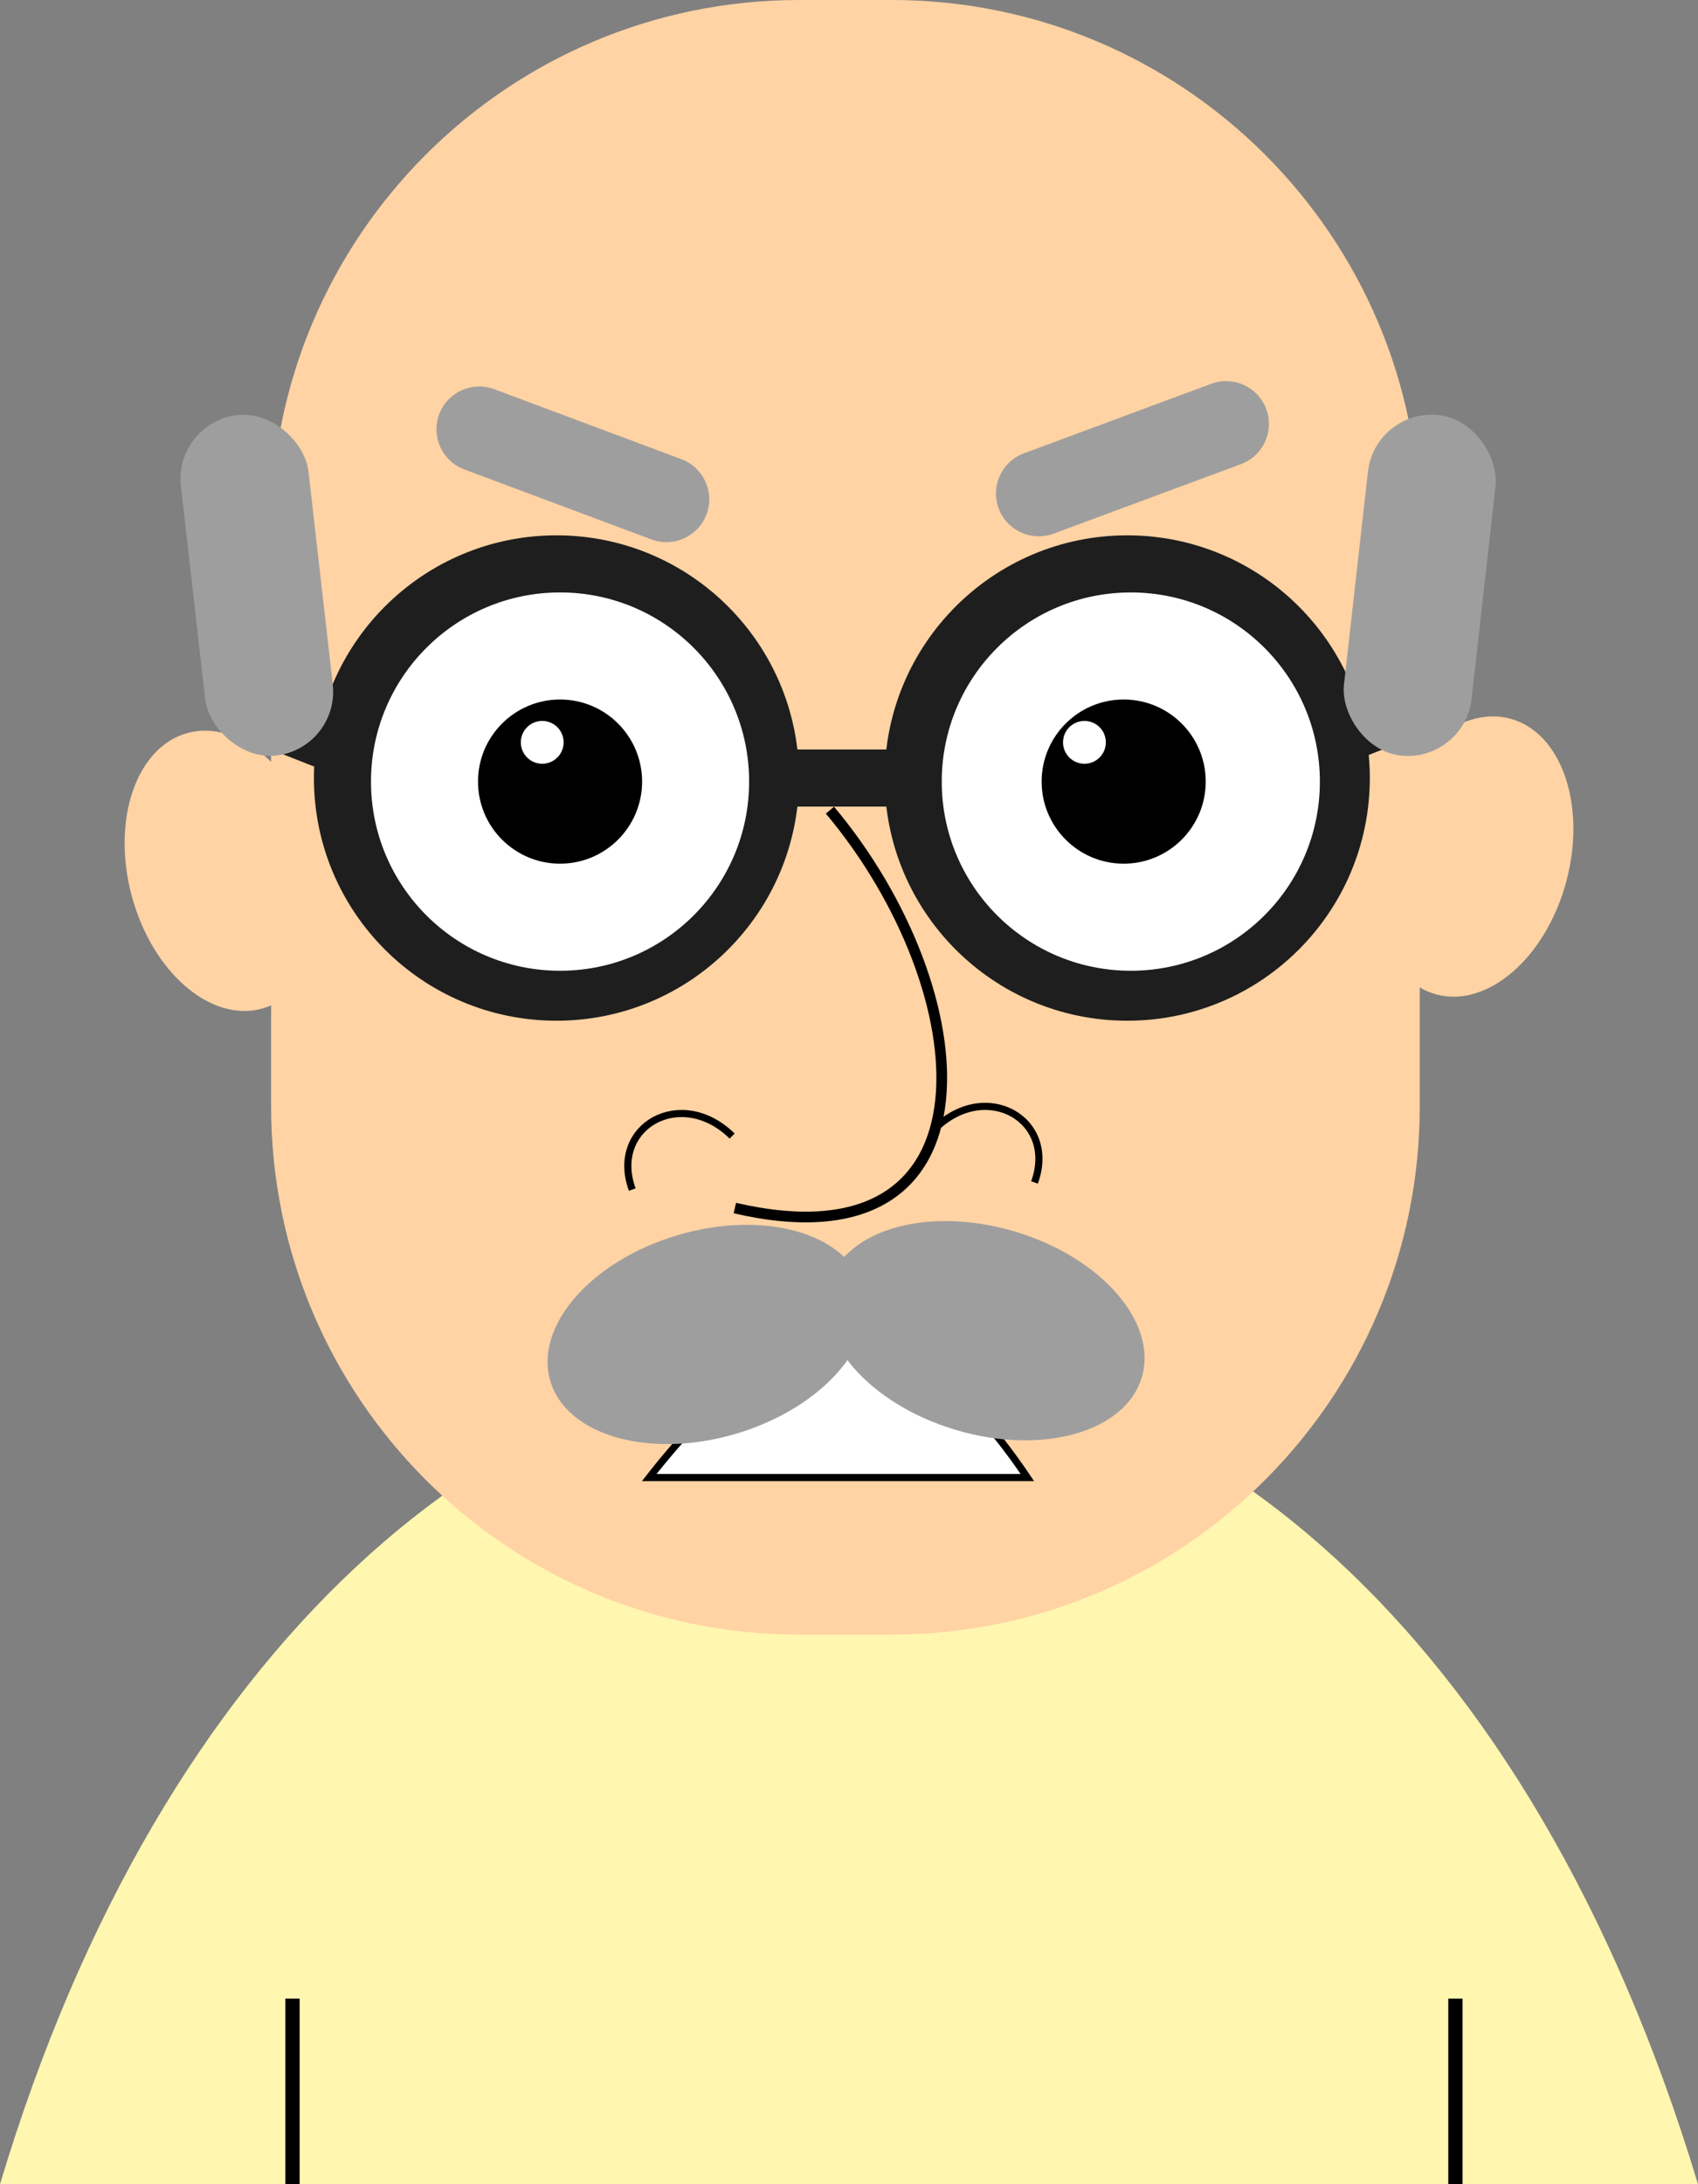 <svg width="238" height="306" viewBox="0 0 238 306" fill="none" xmlns="http://www.w3.org/2000/svg">
<rect x="0" y="0" width="238" height="306" fill="#808080" stroke="none"/>
<path d="M0 306C45.769 153.348 190.705 149.331 238 306H0Z" fill="#FFF6B0"/>
<line x1="41" y1="280" x2="41" y2="306" stroke="black" stroke-width="2"/>
<line x1="204" y1="280" x2="204" y2="306" stroke="black" stroke-width="2"/>
<path d="M38 74C38 33.131 71.131 0 112 0H125C165.869 0 199 33.131 199 74V155C199 195.869 165.869 229 125 229H112C71.131 229 38 195.869 38 155V74Z" fill="#FFD3A4"/>
<ellipse cx="206.5" cy="120" rx="13.5" ry="20" transform="rotate(15 206.5 120)" fill="#FFD3A4"/>
<ellipse cx="31.5" cy="122" rx="13.5" ry="20" transform="rotate(-15 31.5 122)" fill="#FFD3A4"/>
<path d="M116.327 113.5C137.566 138.792 140.898 178.02 103 169.245" stroke="black" stroke-width="1.5"/>
<circle cx="78" cy="109" r="34" fill="#1E1E1E"/>
<circle cx="78.5" cy="109.5" r="26.5" fill="white"/>
<circle cx="78.5" cy="109.5" r="11.5" fill="black"/>
<circle cx="158" cy="109" r="34" fill="#1E1E1E"/>
<circle cx="158.5" cy="109.5" r="26.5" fill="white"/>
<circle cx="157.5" cy="109.5" r="11.5" fill="black"/>
<rect x="110" y="105" width="16" height="8" fill="#1E1E1E"/>
<rect x="36.932" y="96" width="16" height="8" transform="rotate(21.499 36.932 96)" fill="#1E1E1E"/>
<rect x="185" y="99.864" width="16" height="8" transform="rotate(-21.5 185 99.864)" fill="#1E1E1E"/>
<rect x="192.74" y="57.144" width="18" height="48" rx="9" transform="rotate(6.421 192.74 57.144)" fill="#9F9E9E"/>
<rect x="24.338" y="59.175" width="18" height="48" rx="9" transform="rotate(-6.507 24.338 59.175)" fill="#9F9E9E"/>
<path d="M95.512 64.332C98.616 65.493 100.191 68.95 99.031 72.054V72.054C97.871 75.157 94.414 76.733 91.31 75.573L65.075 65.765C61.971 64.605 60.395 61.148 61.556 58.044V58.044C62.716 54.94 66.173 53.365 69.277 54.525L95.512 64.332Z" fill="#9F9E9E"/>
<path d="M147.683 74.761C144.577 75.914 141.124 74.33 139.971 71.223V71.223C138.819 68.116 140.403 64.663 143.51 63.511L169.769 53.769C172.876 52.617 176.329 54.201 177.482 57.307V57.307C178.634 60.414 177.05 63.867 173.943 65.02L147.683 74.761Z" fill="#9F9E9E"/>
<circle cx="76" cy="104" r="3" fill="white"/>
<circle cx="152" cy="104" r="3" fill="white"/>
<path d="M91 207C111.427 180.856 127.438 182.49 144 207H91Z" fill="white" stroke="black"/>
<ellipse cx="99.076" cy="186.953" rx="14.5" ry="22.89" transform="rotate(73.418 99.076 186.953)" fill="#9F9E9E"/>
<ellipse cx="138.099" cy="186.429" rx="14.5" ry="22.89" transform="rotate(-73.42 138.099 186.429)" fill="#9F9E9E"/>
<path d="M88.619 166.658C85.398 157.835 95.445 152.116 102.619 159.158" stroke="black"/>
<path d="M145 165.658C148.221 156.835 138.174 151.116 131 158.158" stroke="black"/>
</svg>
